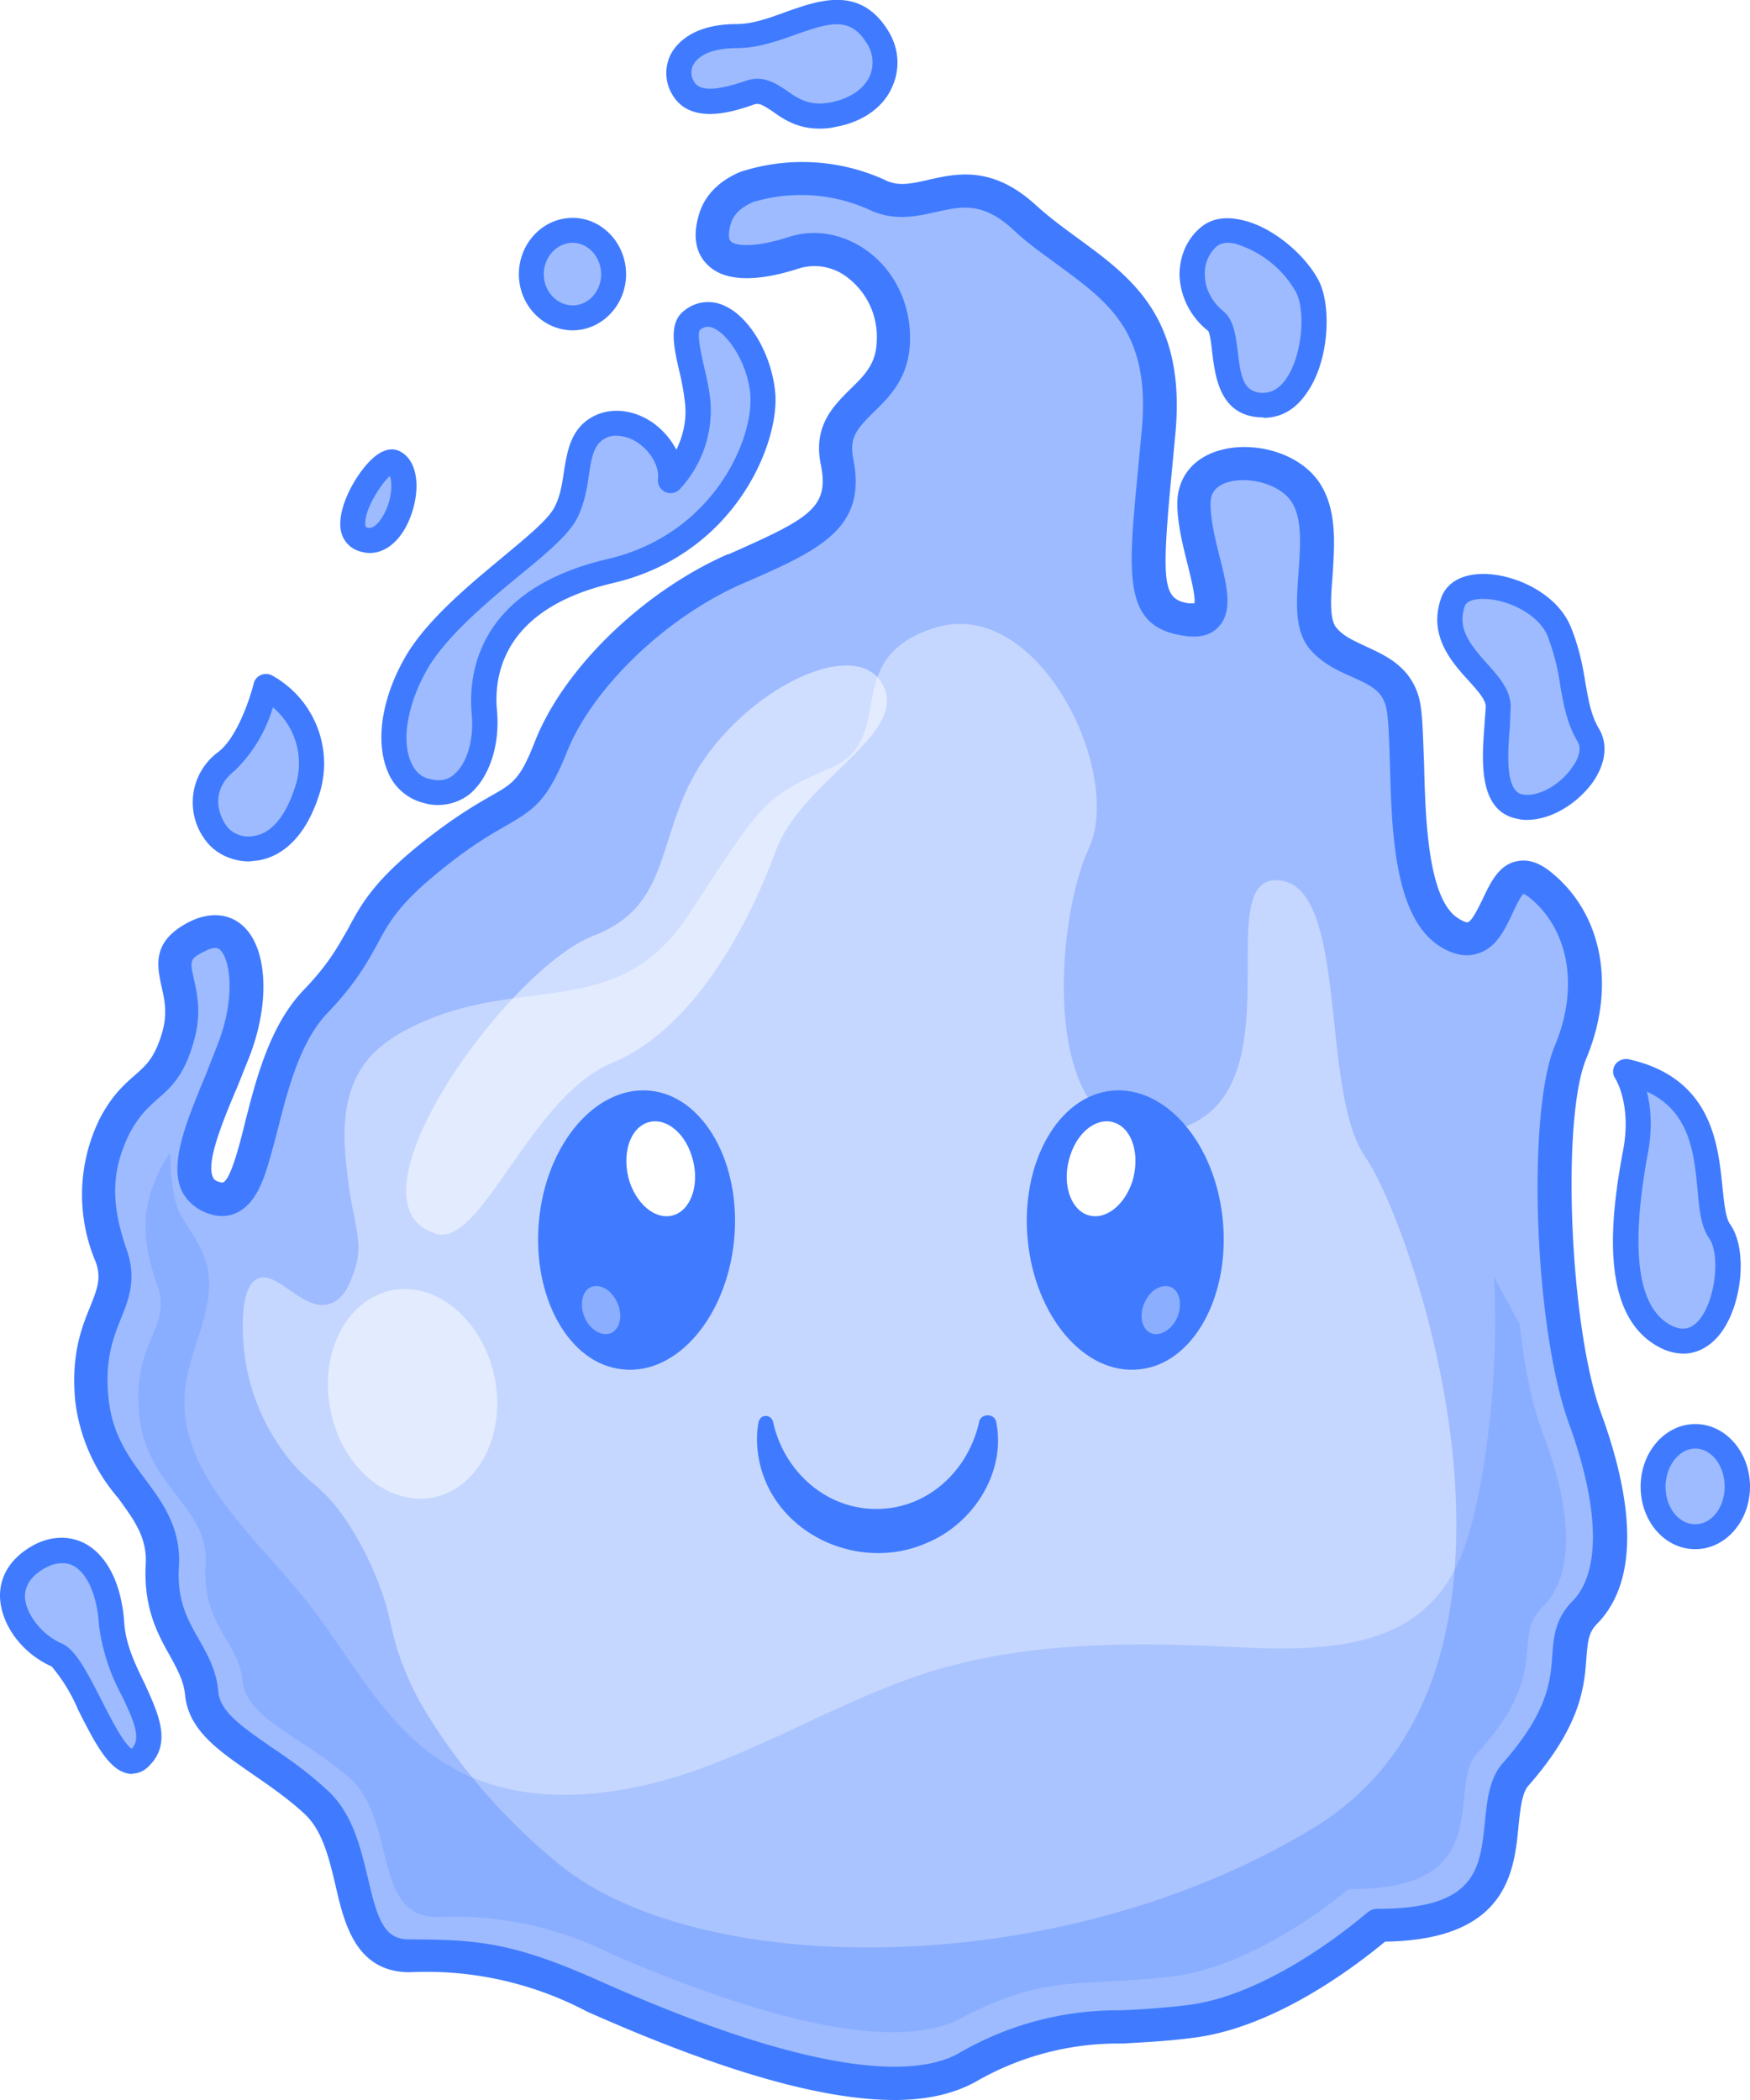 <svg width="40" height="48" fill="none" xmlns="http://www.w3.org/2000/svg">
  <g clip-path="url(#a)" filter="url(#b)">
    <path d="M15.82 7.32c.67-.53 1.52.62 1.61 1.68.1 1.05-.85 3.44-3.5 4.06-2.64.61-2.95 2.25-2.86 3.22.09.97-.36 2.03-1.3 1.8-.94-.21-1.03-1.67-.18-3.04.85-1.37 3-2.6 3.36-3.35.36-.75.1-1.64.8-1.94.72-.31 1.67.48 1.58 1.23 0 0 .71-.7.62-1.76-.05-.7-.47-1.64-.13-1.9ZM33.21 13.76c.25-.7 2.02-.3 2.42.67.4.97.27 1.72.67 2.38.4.66-.71 1.76-1.54 1.63-.83-.13-.52-1.63-.52-2.3 0-.66-1.43-1.23-1.03-2.38ZM27.6 5.43c.62-.54 1.94.39 2.3 1.14.35.75.04 2.73-1.06 2.69-1.1-.04-.66-1.6-1.05-1.92-.7-.57-.67-1.48-.18-1.91ZM20.04.83c.44.67.11 1.59-1 1.8-1.1.2-1.3-.71-1.9-.5-.6.2-1.26.35-1.53-.12S15.64.83 16.84.83s2.4-1.24 3.2 0ZM13.09 7.26c.52 0 .94-.44.94-1 0-.55-.42-1-.94-1s-.95.45-.95 1c0 .56.43 1 .95 1ZM9 10.57c-.33-.17-1.43 1.56-.68 1.77.75.2 1.22-1.5.68-1.77ZM6.08 15.69s1.46.8.92 2.43c-.53 1.63-1.7 1.43-2.06.92-.36-.5-.36-1.17.24-1.64.6-.48.9-1.71.9-1.71ZM37.16 24.49s.45.66.22 1.85c-.22 1.2-.58 3.53.67 4.2 1.26.66 1.75-1.68 1.26-2.39-.5-.7.27-3.13-2.15-3.66ZM38.75 35.13c.53 0 .96-.52.96-1.15 0-.63-.43-1.15-.96-1.15s-.97.52-.97 1.15c0 .63.44 1.15.97 1.15ZM.94 35.57c.83-.43 1.52.26 1.61 1.54.1 1.28 1.3 2.39.67 3.05-.62.66-1.35-2.08-1.92-2.33-.88-.39-1.57-1.64-.36-2.26Z" fill="#9EBBFF"/>
    <path d="M36.23 36.85c-.78.8.26 1.62-1.58 3.7-.77.88.56 3.48-3.14 3.45 0 0-2.15 1.94-4.3 2.2-2.16.27-3.05-.08-5.12 1.07-2.06 1.14-6.63-.8-8.51-1.64a8.25 8.25 0 0 0-4.21-.92c-1.62 0-1-2.48-2.16-3.54-1.16-1.06-2.5-1.5-2.6-2.47-.09-.97-.98-1.41-.9-2.91.1-1.5-1.43-1.94-1.6-3.8-.19-1.85.8-2.2.44-3.26-.36-1.06-.45-1.95.1-3 .05-.13.13-.26.21-.37.46-.65.9-.6 1.22-1.67.35-1.23-.63-1.76.44-2.3 1.08-.52 1.44 1.07.81 2.66-.63 1.59-1.43 3.09-.36 3.35 1.08.27.8-3 2.24-4.5 1.44-1.5.81-1.85 2.7-3.35 1.87-1.5 2.05-.89 2.68-2.48.63-1.59 2.4-3.26 4.2-4.06 1.81-.8 2.62-1.14 2.35-2.47-.27-1.33 1.23-1.32 1.29-2.74.05-1.41-1.2-2.38-2.28-2.03-1.07.36-2.15.36-1.8-.8.37-1.14 2.63-1.05 3.7-.52 1.06.53 1.96-.8 3.4.53 1.43 1.32 3.3 1.76 3.04 4.86-.27 3.09-.54 4.14.63 4.32 1.16.18.18-1.41.18-2.65 0-1.23 2.06-1.15 2.6-.17.53.97-.18 2.64.35 3.26.54.62 1.53.53 1.8 1.41.27.89-.18 4.5 1.07 5.3 1.26.8.99-1.94 2.07-1.1 1.07.84 1.34 2.34.71 3.84-.42 1-.46 3.5-.22 5.66.12 1.07.31 2.05.56 2.73.74 2.02.78 3.61 0 4.4Z" fill="#9EBBFF"/>
    <path d="M21.37 14.35c2.36-.74 4.33 3.31 3.51 5.06-.81 1.74-1.16 7.1 1.88 6.44 3.04-.67.82-5.83 2.45-5.73 1.64.1.94 4.83 2 6.33 1.05 1.5 4.68 11.75-1.17 15.32-5.86 3.57-14.14 3.46-17.31.8a13.85 13.85 0 0 1-2.88-3.25 6.84 6.84 0 0 1-.65-1.28c-.29-.77-.24-1.04-.53-1.81a7.3 7.3 0 0 0-.72-1.42c-.63-.96-.92-.84-1.51-1.68a4.8 4.8 0 0 1-.88-2.48c-.02-.33-.06-1.26.34-1.43.45-.18 1.04.78 1.64.58.32-.1.46-.47.54-.7.26-.67 0-1.1-.12-2.1-.1-.77-.2-1.7.25-2.5.08-.12.3-.54 1.02-.93 2.55-1.39 4.84-.12 6.5-2.65 1.67-2.54 1.7-2.7 3.26-3.37 1.56-.67.16-2.51 2.38-3.2Z" fill="#C6D7FF"/>
    <path d="M20.44 48c-1.66 0-3.98-.67-7.02-2.02a7.85 7.85 0 0 0-4.05-.9c-1.23 0-1.5-1.1-1.7-1.98-.15-.63-.3-1.27-.72-1.65-.38-.35-.79-.63-1.18-.9-.78-.54-1.46-1-1.54-1.81-.03-.32-.18-.59-.35-.9-.27-.48-.6-1.08-.55-2.07.04-.62-.26-1.02-.63-1.53a4.15 4.15 0 0 1-.98-2.21c-.1-1.06.14-1.67.34-2.16.16-.4.26-.65.13-1.02a3.93 3.93 0 0 1 .1-3.3c.28-.53.57-.78.8-.98.26-.23.45-.4.62-.98.12-.43.05-.75-.02-1.05-.1-.47-.23-1.04.66-1.48.45-.22.89-.18 1.2.1.57.51.63 1.78.14 3.02l-.26.65c-.35.82-.73 1.76-.56 2.08.01.03.04.09.2.12h.02c.18-.05.39-.88.51-1.37.25-.98.56-2.21 1.33-3.02.59-.61.8-1.02 1.02-1.4.3-.56.58-1.09 1.71-1.99.72-.57 1.2-.85 1.55-1.05.53-.3.68-.39 1.02-1.26.66-1.67 2.47-3.42 4.4-4.27h.02c1.88-.83 2.31-1.07 2.11-2.06-.18-.88.3-1.34.67-1.71.32-.31.6-.58.61-1.11a1.7 1.7 0 0 0-.66-1.44 1.22 1.22 0 0 0-1.1-.22c-.7.23-1.62.4-2.1-.07-.2-.19-.4-.55-.19-1.2.13-.4.45-.73.93-.93a4.55 4.55 0 0 1 3.3.18c.29.15.57.1 1 0 .66-.15 1.48-.33 2.48.6.3.27.64.52.97.76 1.2.88 2.43 1.79 2.2 4.4l-.1 1.06c-.23 2.45-.18 2.77.4 2.86h.13c.03-.15-.08-.58-.15-.87-.11-.44-.24-.94-.24-1.41 0-.61.38-1.07 1.02-1.23.77-.2 1.87.08 2.3.87.33.6.27 1.34.23 2-.04.47-.08 1.02.09 1.2.16.2.41.3.68.43.43.2.98.44 1.19 1.12.1.32.1.86.13 1.54.03 1.24.08 3.11.78 3.55.13.08.2.1.22.09.1-.03.25-.35.34-.53.17-.36.36-.77.76-.86.25-.06.5.01.77.22 1.2.94 1.53 2.62.84 4.28-.58 1.38-.38 6.16.34 8.12.82 2.25.79 3.9-.09 4.8-.2.2-.22.4-.25.8-.05.65-.12 1.53-1.32 2.9-.15.16-.19.53-.23.92-.1 1.04-.25 2.61-3.05 2.65-.5.41-2.42 1.96-4.4 2.2-.62.08-1.13.1-1.59.13a6.5 6.5 0 0 0-3.38.88c-.5.27-1.1.41-1.85.41ZM4.9 21.67a.51.51 0 0 0-.21.07c-.36.17-.35.22-.26.63.08.35.18.82 0 1.43-.22.8-.54 1.07-.84 1.33-.21.19-.4.36-.62.76-.49.98-.39 1.76-.06 2.72.21.64.03 1.1-.15 1.54-.17.43-.37.93-.28 1.8.08.83.46 1.35.83 1.85.41.55.83 1.12.78 2.01-.05.78.2 1.21.46 1.67.2.35.4.71.44 1.19.04.46.56.81 1.22 1.27.39.26.83.57 1.25.96.6.53.78 1.33.95 2.03.23 1 .39 1.4.95 1.4 1.6 0 2.4.08 4.37.96 5.1 2.27 7.26 2.15 8.17 1.65a7.21 7.21 0 0 1 3.72-.99c.45-.02.95-.05 1.53-.12 2-.25 4.07-2.1 4.09-2.1.07-.07.16-.1.26-.1 2.24 0 2.33-.91 2.44-1.98.05-.5.1-.99.4-1.34 1.04-1.17 1.1-1.89 1.14-2.46.03-.42.06-.85.47-1.26.64-.66.61-2.12-.08-4.03-.8-2.16-.98-7.1-.33-8.66.56-1.34.32-2.67-.6-3.4a.53.53 0 0 0-.12-.07c-.07.07-.18.3-.24.43-.18.38-.38.82-.82.94-.26.08-.55.02-.85-.17-1.04-.66-1.1-2.6-1.14-4.17-.02-.57-.03-1.11-.1-1.34-.1-.34-.35-.46-.77-.65-.32-.14-.67-.3-.95-.62-.37-.43-.32-1.07-.27-1.76.04-.58.09-1.18-.13-1.57-.24-.44-.96-.63-1.44-.51-.44.11-.44.4-.44.5 0 .38.11.83.21 1.23.17.66.3 1.23-.02 1.58-.18.2-.45.27-.81.21-1.38-.2-1.27-1.36-1.05-3.67l.1-1.06c.19-2.19-.73-2.87-1.9-3.73-.34-.25-.7-.5-1.03-.81-.7-.65-1.18-.55-1.79-.41-.45.1-.96.21-1.52-.06a3.79 3.79 0 0 0-2.65-.17c-.27.12-.43.27-.5.47-.06.21-.07.38 0 .43.1.1.53.15 1.31-.1.6-.2 1.26-.08 1.81.32.64.47 1 1.25.97 2.08-.03.83-.48 1.26-.84 1.61-.37.37-.55.57-.46 1.04.33 1.61-.75 2.1-2.55 2.88-1.75.77-3.43 2.4-4 3.86-.44 1.08-.72 1.28-1.36 1.65-.33.19-.78.44-1.45.98-1.01.8-1.25 1.24-1.52 1.75-.23.41-.48.88-1.14 1.57-.63.66-.91 1.78-1.14 2.69-.14.52-.25.98-.42 1.32-.33.66-.8.66-1.05.6-.4-.1-.6-.34-.7-.52-.32-.63.08-1.59.54-2.7l.25-.64c.43-1.07.31-1.97.07-2.2a.16.16 0 0 0-.13-.04Z" fill="#407BFF"/>
    <path d="M10.01 18.4c-.1 0-.2-.01-.3-.04a1.2 1.2 0 0 1-.85-.73c-.3-.72-.12-1.77.48-2.74.5-.78 1.36-1.5 2.12-2.13.56-.47 1.1-.9 1.23-1.2.12-.24.16-.51.2-.78.08-.49.16-1.04.75-1.3.4-.17.9-.1 1.32.21.21.16.38.36.5.59.13-.27.24-.63.2-1.04a5.5 5.5 0 0 0-.12-.7c-.14-.6-.27-1.16.1-1.44a.86.86 0 0 1 .9-.12c.59.25 1.1 1.12 1.18 2 .1 1.15-.92 3.7-3.72 4.35-2.48.58-2.72 2.08-2.64 2.92.07.77-.17 1.5-.6 1.88-.2.17-.47.27-.75.27Zm4.09-8.44a.56.56 0 0 0-.23.04c-.28.13-.34.39-.41.86-.04.3-.1.63-.25.95-.19.4-.71.83-1.38 1.38-.73.6-1.55 1.3-2 2-.49.8-.67 1.69-.44 2.22.09.22.24.36.45.4.21.05.4.02.54-.11.3-.25.46-.81.4-1.4-.07-.82.07-2.81 3.1-3.52 2.45-.57 3.35-2.77 3.27-3.76-.06-.71-.5-1.37-.84-1.52a.28.28 0 0 0-.31.04c-.08.1.04.6.1.87.06.26.12.53.14.78a2.65 2.65 0 0 1-.71 2 .29.29 0 0 1-.49-.24c.03-.27-.14-.59-.42-.8a.9.9 0 0 0-.52-.19ZM34.9 18.74c-.06 0-.12 0-.19-.02-.93-.15-.84-1.34-.78-2.13l.03-.44c0-.16-.2-.38-.4-.6-.39-.43-.92-1.03-.62-1.88.12-.34.45-.54.92-.55.73-.02 1.72.43 2.04 1.2.2.49.28.92.34 1.3.07.4.13.74.31 1.04.2.34.16.77-.13 1.2-.32.46-.92.88-1.52.88Zm-1-5.05h-.03c-.1 0-.34.02-.39.17-.17.5.1.85.52 1.32.27.3.53.6.53.97l-.02.48c-.05.58-.11 1.47.3 1.53.35.06.86-.22 1.13-.63.08-.1.24-.38.12-.58-.24-.4-.31-.8-.39-1.23a5.15 5.15 0 0 0-.3-1.19c-.21-.5-.93-.84-1.46-.84ZM28.88 9.54h-.05c-.95-.03-1.05-.93-1.12-1.46-.02-.18-.05-.47-.1-.52a1.7 1.7 0 0 1-.65-1.27c0-.42.16-.81.46-1.07.23-.21.55-.28.92-.2.75.14 1.54.85 1.82 1.43.27.58.22 1.78-.27 2.5-.26.4-.6.6-1.01.6Zm-.81-3.99c-.11 0-.2.03-.27.09a.82.82 0 0 0-.26.64c0 .32.16.62.43.84.23.2.27.53.32.9.07.64.15.94.56.96.22 0 .4-.1.56-.34.36-.54.43-1.52.22-1.95a2.38 2.38 0 0 0-1.4-1.12.8.8 0 0 0-.16-.02ZM18.73 2.94c-.51 0-.83-.22-1.08-.4-.23-.15-.3-.19-.42-.15-.43.15-1.45.5-1.87-.24a.95.95 0 0 1 0-.96c.15-.24.53-.64 1.48-.64.36 0 .75-.14 1.13-.28.74-.26 1.67-.6 2.31.4.27.41.3.89.12 1.3-.2.48-.68.82-1.3.93-.12.03-.24.04-.37.04ZM17.31 1.8c.27 0 .49.15.67.27.27.19.52.36 1.01.27.44-.09.75-.3.89-.6a.8.8 0 0 0-.08-.77c-.38-.59-.82-.46-1.64-.17-.42.15-.86.3-1.32.3-.49 0-.84.13-.98.36a.38.38 0 0 0 0 .4c.13.23.5.22 1.18-.01a.81.81 0 0 1 .27-.05ZM13.09 7.55c-.68 0-1.23-.58-1.23-1.28 0-.71.55-1.29 1.23-1.29.67 0 1.22.58 1.22 1.29 0 .7-.55 1.28-1.22 1.28Zm0-2c-.36 0-.66.32-.66.72 0 .39.3.71.66.71.36 0 .65-.32.65-.71 0-.4-.3-.72-.65-.72ZM8.45 12.64a.77.77 0 0 1-.2-.03.61.61 0 0 1-.46-.49c-.1-.55.42-1.42.81-1.71.24-.18.42-.15.53-.1.46.23.47.94.25 1.51-.2.52-.55.82-.93.82Zm.46-1.76c-.2.18-.58.76-.56 1.1 0 .07.02.08.05.08.16.05.34-.2.44-.44.13-.33.12-.61.07-.74ZM5.7 19.69c-.4 0-.78-.18-1-.48a1.43 1.43 0 0 1 .3-2.03c.43-.34.72-1.24.8-1.56a.28.28 0 0 1 .16-.19.3.3 0 0 1 .26.01 2.3 2.3 0 0 1 1.06 2.77c-.38 1.15-1.04 1.41-1.4 1.46l-.19.02Zm.54-3.53a3.32 3.32 0 0 1-.88 1.46c-.51.4-.42.93-.18 1.26.1.14.33.28.61.23.4-.05.73-.44.94-1.08a1.68 1.68 0 0 0-.5-1.87ZM38.48 30.94a1.2 1.2 0 0 1-.56-.15c-1.36-.72-1.12-2.91-.82-4.5.2-1.05-.18-1.64-.18-1.64a.28.28 0 0 1 .13-.42.3.3 0 0 1 .17-.02c1.9.42 2.05 1.93 2.15 2.92.04.37.07.71.18.86.42.6.26 1.96-.3 2.58-.22.24-.49.37-.77.37Zm-.84-6c.09.35.14.84.02 1.45-.4 2.19-.23 3.5.53 3.9.25.13.45.1.63-.1.4-.45.5-1.52.25-1.88-.19-.27-.23-.66-.27-1.12-.08-.85-.18-1.79-1.16-2.24ZM38.75 35.41c-.7 0-1.25-.64-1.25-1.43 0-.79.56-1.43 1.25-1.43s1.25.64 1.25 1.43c0 .79-.56 1.43-1.25 1.43Zm0-2.3c-.37 0-.68.4-.68.87 0 .48.3.86.68.86.37 0 .67-.38.67-.86s-.3-.87-.67-.87ZM3.02 40.55l-.08-.01c-.45-.07-.77-.7-1.15-1.45a3.88 3.88 0 0 0-.61-1C.5 37.79.02 37.13 0 36.5c-.01-.5.27-.92.8-1.2.4-.2.81-.2 1.16-.01.5.28.82.93.88 1.8.03.49.25.95.47 1.4.3.66.62 1.33.12 1.85-.14.16-.3.2-.41.2Zm-1.6-4.82c-.11 0-.23.03-.35.09-.33.17-.5.4-.5.68.02.4.39.87.85 1.07.3.14.53.57.89 1.27.18.36.52 1.03.7 1.13.22-.23.06-.62-.23-1.22a4.6 4.6 0 0 1-.52-1.62c-.04-.66-.26-1.16-.58-1.34a.53.53 0 0 0-.26-.06ZM22.77 32.5c.23 1.13-.5 2.31-1.57 2.76-1.49.67-3.35-.12-3.8-1.68-.1-.36-.13-.73-.06-1.08.01-.04.03-.07.06-.1a.17.17 0 0 1 .27.1c.25 1.14 1.22 2 2.37 1.99 1.15 0 2.09-.86 2.34-1.99.04-.2.35-.2.39 0Z" fill="#407BFF"/>
    <path d="M9.89 34.23c1.04-.2 1.67-1.42 1.42-2.72-.26-1.31-1.3-2.21-2.34-2.02-1.04.2-1.67 1.42-1.42 2.72.25 1.31 1.3 2.21 2.34 2.02ZM9.95 28.2c1.07.33 2.15-3.13 4.05-3.91 1.9-.79 3.15-3.25 3.73-4.84.59-1.6 2.98-2.63 2.47-3.75-.5-1.11-2.7-.21-3.98 1.48-1.3 1.7-.72 3.47-2.66 4.21-1.95.75-5.83 6.13-3.61 6.8Z" fill="#fff" opacity=".5"/>
    <path d="M35.26 36.73c-.74.72.24 1.46-1.5 3.35-.72.78.54 3.13-2.94 3.1 0 0-2.03 1.76-4.05 2s-2.86-.08-4.8.95c-1.94 1.04-6.24-.71-8-1.47a8 8 0 0 0-3.97-.84c-1.51 0-.92-2.23-2.02-3.19-1.1-.95-2.36-1.35-2.44-2.23-.09-.87-.93-1.27-.84-2.63.08-1.35-1.35-1.75-1.52-3.43-.17-1.67.76-1.99.42-2.95-.34-.95-.42-1.75.08-2.7.06-.12.13-.23.21-.34.02.55.06 1.09.24 1.42.2.35.46.67.57 1.05.31.97-.37 1.95-.47 2.96-.19 1.86 1.56 3.3 2.75 4.78 1.06 1.33 1.82 2.96 3.32 3.82 1.67.97 3.84.72 5.67.06 1.82-.65 3.5-1.68 5.36-2.25 2.15-.65 4.46-.66 6.72-.55 1.63.08 3.5.14 4.62-.97.66-.63.92-1.54 1.1-2.4.34-1.68.46-3.39.38-5.09l.59 1.1c.1.97.29 1.86.52 2.46.7 1.84.73 3.27 0 3.99Z" fill="#407BFF" opacity=".2"/>
    <path d="M25.41 24.93c1.23-.12 2.37 1.2 2.54 2.96.17 1.76-.69 3.3-1.92 3.41-1.23.13-2.37-1.2-2.54-2.96-.17-1.76.7-3.29 1.92-3.41Z" fill="#407BFF"/>
    <path d="M25.5 25.67c.4.16.56.76.38 1.34-.19.57-.65.91-1.05.75-.39-.16-.56-.76-.37-1.34.18-.58.65-.91 1.04-.75Z" fill="#fff"/>
    <path d="M26.82 29.45c.18.14.2.47.05.74-.16.27-.44.38-.62.25-.19-.14-.21-.47-.05-.74.15-.27.43-.38.62-.25Z" fill="#8BAEFF"/>
    <path d="M14.86 24.93c-1.23-.12-2.37 1.2-2.54 2.96-.17 1.76.69 3.3 1.92 3.41 1.23.13 2.37-1.2 2.54-2.96.17-1.76-.7-3.29-1.92-3.41Z" fill="#407BFF"/>
    <path d="M14.77 25.67c-.4.16-.56.76-.38 1.34.19.57.65.91 1.05.75.39-.16.56-.76.37-1.34-.18-.58-.65-.91-1.04-.75Z" fill="#fff"/>
    <path d="M13.45 29.45c-.18.14-.2.47-.05.74.16.27.44.38.62.25.19-.14.21-.47.05-.74-.15-.27-.43-.38-.62-.25Z" fill="#8BAEFF"/>
  </g>
  <defs>
    <clipPath id="a">
      <path fill="#fff" d="M0 0h40v48H0z"/>
    </clipPath>
    <filter id="b" x="-4" y="-4" width="48" height="56" filterUnits="userSpaceOnUse" color-interpolation-filters="sRGB">
      <feFlood flood-opacity="0" result="BackgroundImageFix"/>
      <feGaussianBlur in="BackgroundImageFix" stdDeviation="2"/>
      <feComposite in2="SourceAlpha" operator="in" result="effect1_backgroundBlur_146_915"/>
      <feBlend in="SourceGraphic" in2="effect1_backgroundBlur_146_915" result="shape"/>
    </filter>
  </defs>
</svg>